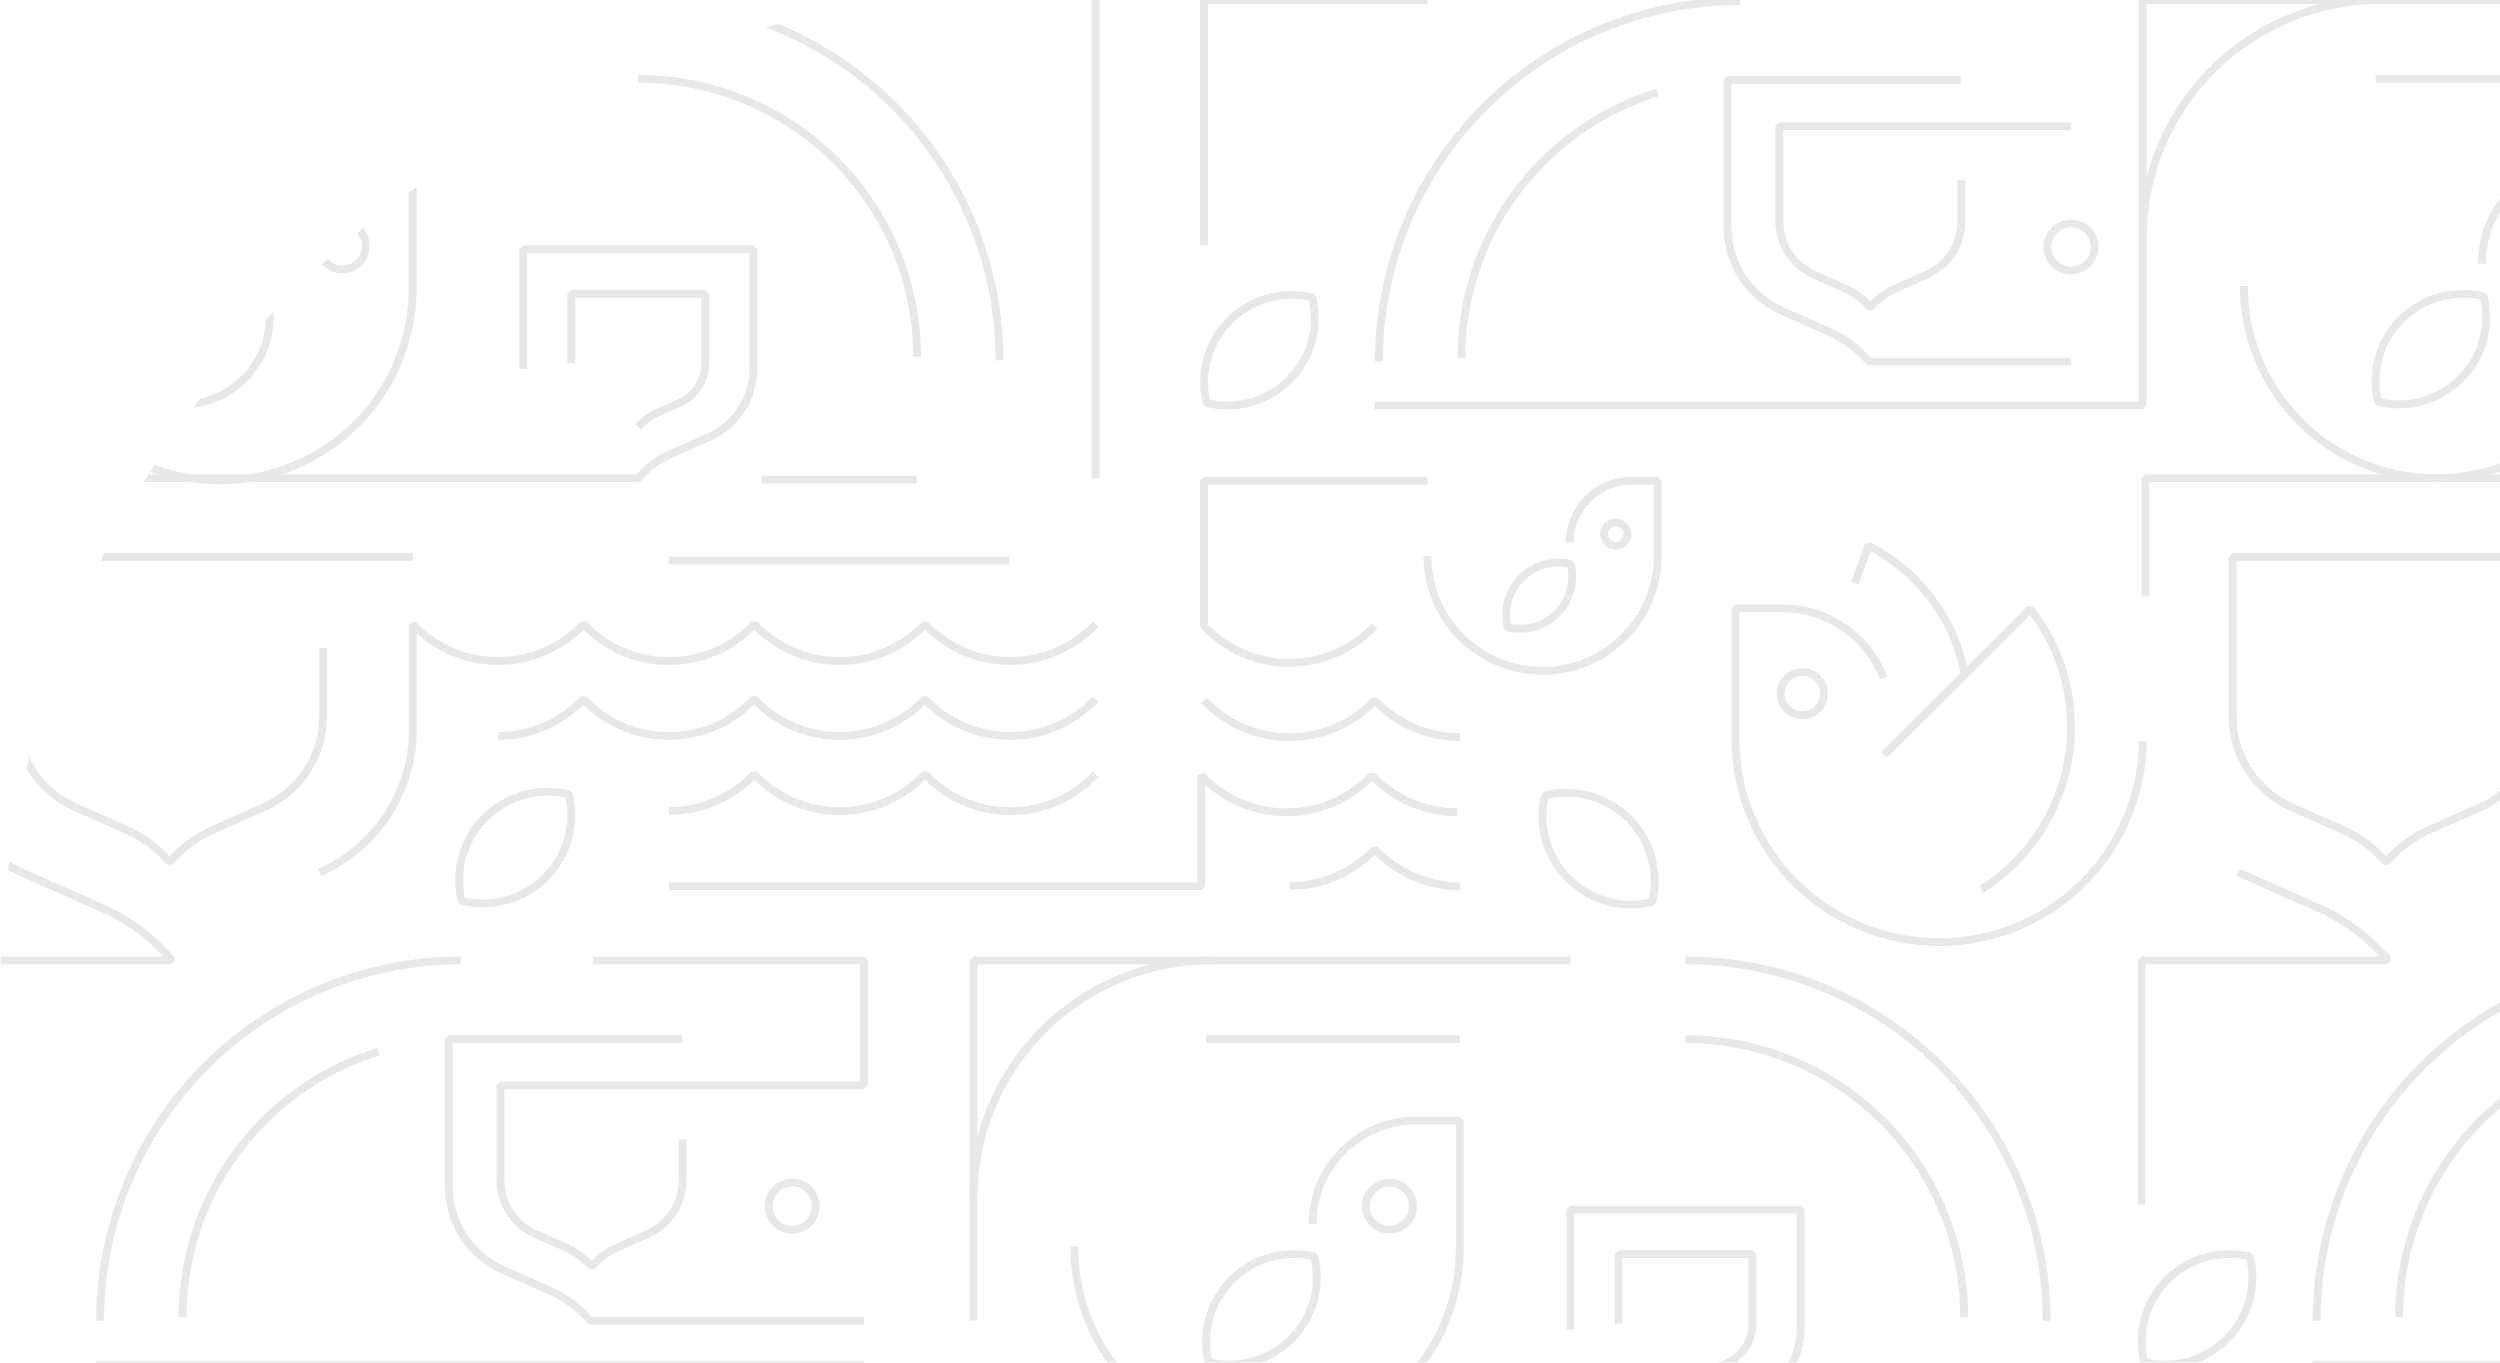 <svg width="477" height="260" viewBox="0 0 477 260" fill="none" xmlns="http://www.w3.org/2000/svg">
<g opacity="0.1">
<g clip-path="url(#clip0_6_45)">
<path d="M413.512 244.177C411.485 246.201 410.017 248.714 409.248 251.47C408.479 254.227 408.436 257.135 409.123 259.913C411.91 260.588 414.824 260.535 417.585 259.759C420.345 258.984 422.859 257.512 424.884 255.486C426.909 253.46 428.376 250.948 429.145 248.192C429.913 245.435 429.957 242.528 429.272 239.75C426.485 239.074 423.571 239.127 420.81 239.902C418.05 240.678 415.536 242.15 413.512 244.177V244.177Z" stroke="#19191B" stroke-width="1.5" stroke-linejoin="bevel"/>
<path d="M442.01 251.984C442.01 242.956 443.793 234.016 447.256 225.676C450.719 217.335 455.796 209.757 462.195 203.373C468.595 196.99 476.192 191.926 484.553 188.472C492.914 185.017 501.876 183.24 510.925 183.24" stroke="#19191B" stroke-width="1.5" stroke-linejoin="bevel"/>
<path d="M587.767 260.385H441.216" stroke="#19191B" stroke-width="1.5" stroke-linejoin="bevel"/>
<path d="M484.558 123.629V136.717C484.558 140.371 483.496 143.946 481.501 147.011C479.507 150.076 476.664 152.498 473.319 153.985L463.503 158.335C460.329 159.742 457.514 161.845 455.267 164.487C453.02 161.845 450.205 159.743 447.032 158.335L437.211 153.985C433.866 152.497 431.025 150.075 429.032 147.01C427.038 143.946 425.977 140.37 425.977 136.717V106.27H501.611" stroke="#19191B" stroke-width="1.5" stroke-linejoin="bevel"/>
<path d="M458.13 60.947C456.103 62.971 454.634 65.483 453.866 68.24C453.097 70.996 453.054 73.904 453.741 76.683C456.526 77.357 459.438 77.305 462.196 76.531C464.955 75.757 467.467 74.288 469.492 72.265C471.516 70.241 472.984 67.732 473.754 64.979C474.525 62.225 474.571 59.32 473.89 56.544C471.105 55.863 468.192 55.911 465.431 56.682C462.67 57.454 460.156 58.922 458.13 60.947V60.947Z" stroke="#19191B" stroke-width="1.5" stroke-linejoin="bevel"/>
<path d="M454.257 0C448.294 -1.35458e-07 442.389 1.172 436.879 3.449C431.37 5.726 426.364 9.063 422.148 13.27C417.932 17.477 414.588 22.471 412.306 27.968C410.025 33.464 408.852 39.355 408.853 45.304" stroke="#19191B" stroke-width="1.5" stroke-linejoin="bevel"/>
<path d="M501.649 15.045H453.255" stroke="#19191B" stroke-width="1.5" stroke-linejoin="bevel"/>
<path d="M269.605 230.139C269.606 231.028 269.343 231.896 268.849 232.635C268.354 233.375 267.651 233.951 266.829 234.291C266.006 234.632 265.101 234.721 264.227 234.548C263.354 234.375 262.552 233.947 261.922 233.319C261.292 232.691 260.863 231.89 260.69 231.019C260.516 230.147 260.606 229.244 260.947 228.424C261.288 227.603 261.866 226.902 262.607 226.409C263.348 225.916 264.219 225.653 265.109 225.654C266.302 225.654 267.445 226.127 268.288 226.968C269.131 227.809 269.605 228.95 269.605 230.139V230.139Z" stroke="#19191B" stroke-width="1.5" stroke-linejoin="bevel"/>
<path d="M155.664 230.139C155.665 231.027 155.401 231.896 154.907 232.635C154.413 233.374 153.711 233.95 152.889 234.291C152.066 234.631 151.161 234.721 150.288 234.548C149.414 234.375 148.612 233.948 147.982 233.321C147.352 232.693 146.923 231.893 146.749 231.022C146.575 230.151 146.664 229.248 147.004 228.427C147.345 227.606 147.922 226.905 148.662 226.411C149.402 225.918 150.273 225.654 151.163 225.654C152.356 225.654 153.5 226.127 154.344 226.968C155.188 227.809 155.662 228.949 155.664 230.139V230.139Z" stroke="#19191B" stroke-width="1.5" stroke-linejoin="bevel"/>
<path d="M308.811 252.564V239.283H334.357V252.564C334.357 254.158 333.895 255.719 333.024 257.056C332.154 258.393 330.914 259.45 329.454 260.099L325.171 262.003C323.79 262.618 322.565 263.534 321.586 264.685" stroke="#19191B" stroke-width="1.5" stroke-linejoin="bevel"/>
<path d="M235.01 244.177C232.984 246.202 231.515 248.714 230.746 251.471C229.977 254.227 229.934 257.135 230.621 259.913C233.408 260.588 236.322 260.535 239.083 259.76C241.844 258.985 244.357 257.513 246.382 255.487C248.407 253.461 249.874 250.948 250.643 248.192C251.411 245.436 251.455 242.528 250.77 239.75C247.983 239.074 245.069 239.127 242.308 239.902C239.548 240.678 237.034 242.15 235.01 244.177V244.177Z" stroke="#19191B" stroke-width="1.5" stroke-linejoin="bevel"/>
<path d="M-9.401 244.177C-11.427 246.202 -12.895 248.714 -13.664 251.471C-14.433 254.227 -14.476 257.135 -13.79 259.913C-11.003 260.588 -8.089 260.535 -5.328 259.759C-2.568 258.984 -0.054 257.512 1.971 255.486C3.996 253.46 5.463 250.948 6.232 248.192C7 245.435 7.044 242.528 6.359 239.75C3.572 239.074 0.658 239.127 -2.103 239.902C-4.863 240.678 -7.377 242.15 -9.401 244.177V244.177Z" stroke="#19191B" stroke-width="1.5" stroke-linejoin="bevel"/>
<path d="M374.767 251.311C374.762 237.242 369.156 223.75 359.181 213.804C349.207 203.857 335.681 198.27 321.577 198.27" stroke="#19191B" stroke-width="1.5" stroke-linejoin="bevel"/>
<path d="M19.107 251.984C19.107 242.956 20.889 234.016 24.353 225.676C27.816 217.335 32.892 209.757 39.292 203.373C45.691 196.99 53.288 191.926 61.65 188.472C70.011 185.017 78.972 183.24 88.022 183.24" stroke="#19191B" stroke-width="1.5" stroke-linejoin="bevel"/>
<path d="M231.146 183.24C219.104 183.24 207.555 188.012 199.04 196.507C190.525 205.001 185.741 216.522 185.741 228.534" stroke="#19191B" stroke-width="1.5" stroke-linejoin="bevel"/>
<path d="M164.862 260.385H18.311" stroke="#19191B" stroke-width="1.5" stroke-linejoin="bevel"/>
<path d="M130.11 198.27H85.621V226.354C85.618 229.727 86.595 233.03 88.436 235.861C90.276 238.691 92.899 240.929 95.989 242.302L105.048 246.328C107.97 247.628 110.562 249.567 112.63 252.002H164.855" stroke="#19191B" stroke-width="1.5" stroke-linejoin="bevel"/>
<path d="M399.643 47.125C399.643 48.013 399.379 48.881 398.884 49.619C398.39 50.357 397.687 50.933 396.865 51.273C396.042 51.612 395.137 51.701 394.264 51.528C393.391 51.355 392.589 50.927 391.96 50.299C391.33 49.671 390.902 48.871 390.728 48.001C390.554 47.13 390.643 46.227 390.984 45.406C391.325 44.586 391.902 43.885 392.642 43.391C393.382 42.898 394.252 42.635 395.142 42.635C396.336 42.635 397.481 43.108 398.325 43.95C399.169 44.792 399.643 45.934 399.643 47.125Z" stroke="#19191B" stroke-width="1.5" stroke-linejoin="bevel"/>
<path d="M299.283 167.676C301.336 169.719 303.883 171.2 306.678 171.975C309.473 172.75 312.421 172.792 315.236 172.098C315.923 169.285 315.872 166.343 315.088 163.556C314.303 160.769 312.812 158.231 310.757 156.187C308.703 154.142 306.155 152.66 303.359 151.884C300.564 151.108 297.615 151.064 294.797 151.756C294.108 154.57 294.159 157.514 294.945 160.303C295.731 163.092 297.225 165.631 299.283 167.676V167.676Z" stroke="#19191B" stroke-width="1.5" stroke-linejoin="bevel"/>
<path d="M234.596 61.167C232.575 63.196 231.112 65.709 230.349 68.465C229.585 71.222 229.546 74.128 230.236 76.903C233.023 77.579 235.937 77.526 238.698 76.751C241.458 75.976 243.972 74.504 245.997 72.478C248.021 70.451 249.488 67.939 250.256 65.182C251.024 62.426 251.067 59.518 250.38 56.74C247.59 56.059 244.671 56.109 241.905 56.884C239.14 57.66 236.622 59.135 234.596 61.167V61.167Z" stroke="#19191B" stroke-width="1.5" stroke-linejoin="bevel"/>
<path d="M229.721 133.625C230.04 133.954 230.365 134.273 230.69 134.592C232.827 136.601 235.34 138.17 238.086 139.209C240.832 140.248 243.756 140.736 246.691 140.647C249.627 140.557 252.515 139.89 255.192 138.686C257.869 137.481 260.281 135.761 262.291 133.625C262.606 133.954 262.931 134.273 263.26 134.592C267.416 138.474 272.895 140.635 278.589 140.638" stroke="#19191B" stroke-width="1.5" stroke-linejoin="bevel"/>
<path d="M339.773 132.338C339.772 133.154 340.014 133.952 340.467 134.63C340.921 135.309 341.566 135.838 342.322 136.151C343.077 136.464 343.908 136.546 344.71 136.387C345.512 136.228 346.249 135.835 346.827 135.258C347.406 134.681 347.799 133.946 347.959 133.146C348.118 132.346 348.036 131.517 347.722 130.763C347.409 130.01 346.879 129.366 346.198 128.913C345.518 128.461 344.718 128.22 343.9 128.221C342.806 128.222 341.757 128.656 340.983 129.428C340.209 130.2 339.774 131.247 339.773 132.338Z" stroke="#19191B" stroke-width="1.5" stroke-linejoin="bevel"/>
<path d="M353.879 111.255L356.466 104.107C361.223 106.513 365.359 109.982 368.553 114.244C371.746 118.506 373.91 123.445 374.875 128.678" stroke="#19191B" stroke-width="1.5" stroke-linejoin="bevel"/>
<path d="M263.094 68.971C263.094 59.943 264.876 51.003 268.338 42.663C271.801 34.322 276.877 26.743 283.276 20.359C289.675 13.975 297.272 8.911 305.633 5.456C313.994 2.001 322.955 0.223 332.005 0.223" stroke="#19191B" stroke-width="1.5" stroke-linejoin="bevel"/>
<path d="M246.005 169.085C249.057 169.074 252.074 168.445 254.875 167.236C257.675 166.027 260.2 164.264 262.298 162.053C262.613 162.381 262.942 162.7 263.267 163.019C267.413 166.907 272.885 169.078 278.576 169.094" stroke="#19191B" stroke-width="1.5" stroke-linejoin="bevel"/>
<path d="M290.279 110.279C289.067 111.489 288.189 112.991 287.73 114.638C287.271 116.286 287.246 118.024 287.658 119.684C289.323 120.086 291.065 120.054 292.714 119.59C294.364 119.126 295.865 118.246 297.075 117.035C298.285 115.824 299.161 114.322 299.62 112.675C300.08 111.028 300.106 109.291 299.697 107.631C298.031 107.227 296.289 107.259 294.639 107.723C292.99 108.186 291.488 109.067 290.279 110.279V110.279Z" stroke="#19191B" stroke-width="1.5" stroke-linejoin="bevel"/>
<path d="M310.501 101.89C310.501 102.329 310.37 102.758 310.126 103.123C309.882 103.487 309.534 103.772 309.128 103.94C308.722 104.108 308.275 104.151 307.843 104.066C307.412 103.98 307.016 103.769 306.705 103.459C306.394 103.149 306.182 102.753 306.096 102.323C306.01 101.893 306.054 101.447 306.223 101.041C306.391 100.636 306.676 100.289 307.042 100.046C307.407 99.802 307.837 99.672 308.277 99.672C308.867 99.672 309.432 99.906 309.85 100.322C310.267 100.738 310.501 101.302 310.501 101.89V101.89Z" stroke="#19191B" stroke-width="1.5" stroke-linejoin="bevel"/>
<path d="M374.096 15.26H329.608V43.344C329.604 46.718 330.582 50.02 332.422 52.851C334.262 55.682 336.886 57.919 339.975 59.292L349.035 63.318C351.957 64.618 354.548 66.557 356.617 68.992H395.141" stroke="#19191B" stroke-width="1.5" stroke-linejoin="bevel"/>
<path d="M278.546 198.27H230.152" stroke="#19191B" stroke-width="1.5" stroke-linejoin="bevel"/>
<path d="M69.805 46.91C69.805 47.798 69.541 48.666 69.046 49.405C68.552 50.143 67.849 50.718 67.026 51.058C66.203 51.398 65.298 51.486 64.425 51.313C63.552 51.139 62.75 50.711 62.12 50.083C61.491 49.454 61.063 48.654 60.89 47.783C60.717 46.911 60.807 46.008 61.148 45.188C61.489 44.368 62.067 43.667 62.808 43.174C63.548 42.681 64.419 42.419 65.309 42.42C65.9 42.42 66.485 42.536 67.031 42.762C67.577 42.987 68.073 43.318 68.49 43.735C68.908 44.152 69.239 44.647 69.465 45.192C69.69 45.737 69.806 46.32 69.805 46.91Z" stroke="#19191B" stroke-width="1.5" stroke-linejoin="bevel"/>
<path d="M109.002 69.337V56.06H134.548V69.341C134.548 70.935 134.085 72.495 133.215 73.831C132.345 75.167 131.105 76.223 129.645 76.871L125.362 78.775C123.98 79.39 122.754 80.309 121.777 81.462" stroke="#19191B" stroke-width="1.5" stroke-linejoin="bevel"/>
<path d="M61.645 123.629V136.717C61.645 140.371 60.583 143.946 58.589 147.011C56.594 150.076 53.752 152.498 50.406 153.985L40.59 158.335C37.416 159.742 34.601 161.845 32.355 164.487C30.108 161.845 27.293 159.742 24.119 158.335L14.303 153.985C10.957 152.498 8.115 150.076 6.121 147.011C4.126 143.946 3.064 140.371 3.064 136.717V106.27H78.737" stroke="#19191B" stroke-width="1.5" stroke-linejoin="bevel"/>
<path d="M104.04 167.456C101.987 169.499 99.44 170.98 96.645 171.756C93.851 172.531 90.903 172.575 88.087 171.883C87.401 169.071 87.454 166.131 88.239 163.345C89.025 160.559 90.516 158.023 92.571 155.98C94.625 153.937 97.172 152.456 99.967 151.681C102.762 150.906 105.71 150.863 108.526 151.556C109.212 154.367 109.16 157.307 108.374 160.093C107.588 162.878 106.095 165.414 104.04 167.456V167.456Z" stroke="#19191B" stroke-width="1.5" stroke-linejoin="bevel"/>
<path d="M35.219 60.947C33.192 62.971 31.723 65.483 30.954 68.24C30.186 70.996 30.143 73.904 30.83 76.683C33.615 77.357 36.526 77.305 39.285 76.531C42.044 75.757 44.556 74.288 46.581 72.265C48.605 70.241 50.073 67.732 50.843 64.979C51.614 62.225 51.66 59.32 50.979 56.544C48.194 55.863 45.281 55.911 42.52 56.682C39.759 57.454 37.245 58.922 35.219 60.947Z" stroke="#19191B" stroke-width="1.5" stroke-linejoin="bevel"/>
<path d="M95.034 140.44C98.086 140.426 101.103 139.794 103.903 138.582C106.703 137.37 109.227 135.603 111.322 133.389C111.637 133.717 111.966 134.036 112.291 134.355C114.426 136.366 116.939 137.937 119.685 138.977C122.43 140.017 125.355 140.506 128.29 140.416C131.226 140.326 134.114 139.659 136.791 138.453C139.468 137.247 141.879 135.526 143.887 133.389C144.207 133.717 144.532 134.036 144.856 134.355C146.993 136.366 149.506 137.936 152.252 138.975C154.998 140.015 157.923 140.504 160.858 140.414C163.794 140.325 166.683 139.658 169.36 138.452C172.037 137.247 174.449 135.526 176.458 133.389C176.781 133.711 177.104 134.033 177.427 134.355C179.564 136.366 182.077 137.936 184.823 138.975C187.569 140.015 190.493 140.504 193.429 140.414C196.365 140.325 199.254 139.658 201.931 138.452C204.607 137.247 207.02 135.526 209.029 133.389" stroke="#19191B" stroke-width="1.5" stroke-linejoin="bevel"/>
<path d="M145.323 91.523H174.977" stroke="#19191B" stroke-width="1.5" stroke-linejoin="bevel"/>
<path d="M127.604 106.932H192.566" stroke="#19191B" stroke-width="1.5" stroke-linejoin="bevel"/>
<path d="M31.345 0C19.303 0 7.754 4.772 -0.761 13.266C-9.276 21.761 -14.059 33.281 -14.059 45.294" stroke="#19191B" stroke-width="1.5" stroke-linejoin="bevel"/>
<path d="M78.737 15.045H30.344" stroke="#19191B" stroke-width="1.5" stroke-linejoin="bevel"/>
<path d="M457.742 251.314C457.743 239.996 461.371 228.975 468.095 219.859C474.819 210.743 484.287 204.009 495.119 200.641" stroke="#19191B" stroke-width="1.5" stroke-linejoin="bevel"/>
<path d="M473.539 50.303C473.538 45.18 475.534 40.257 479.105 36.575C482.676 32.893 487.542 30.74 492.675 30.57H501.642V54.575C501.642 64.302 497.769 73.629 490.875 80.507C483.981 87.384 474.631 91.248 464.881 91.248C455.131 91.248 445.781 87.384 438.887 80.507C431.993 73.629 428.12 64.302 428.12 54.575" stroke="#19191B" stroke-width="1.5" stroke-linejoin="bevel"/>
<path d="M427.071 166.457L442.55 173.334C447.544 175.553 451.972 178.866 455.505 183.029L455.442 183.242H408.637V229.807" stroke="#19191B" stroke-width="1.5" stroke-linejoin="bevel"/>
<path d="M250.43 233.533C250.429 228.411 252.425 223.489 255.995 219.808C259.565 216.127 264.429 213.974 269.561 213.805H278.529V237.81C278.584 242.661 277.675 247.475 275.853 251.972C274.03 256.47 271.332 260.563 267.913 264.013C264.494 267.463 260.423 270.202 255.935 272.071C251.447 273.94 246.633 274.903 241.77 274.903C236.907 274.903 232.092 273.94 227.604 272.071C223.117 270.202 219.046 267.463 215.627 264.013C212.208 260.563 209.509 256.47 207.687 251.972C205.865 247.475 204.955 242.661 205.011 237.81" stroke="#19191B" stroke-width="1.5" stroke-linejoin="bevel"/>
<path d="M185.741 251.984V183.24H299.62" stroke="#19191B" stroke-width="1.5" stroke-linejoin="bevel"/>
<path d="M299.62 253.629V230.789H343.551V253.629C343.552 256.371 342.755 259.055 341.258 261.355C339.761 263.654 337.628 265.472 335.117 266.587L327.753 269.863C325.374 270.918 323.266 272.496 321.586 274.479H186.25V322.465C186.25 328.225 187.923 333.861 191.068 338.692C194.212 343.523 198.693 347.341 203.967 349.684L219.426 356.561C224.421 358.779 228.849 362.093 232.381 366.256C235.913 362.093 240.341 358.779 245.336 356.561L260.838 349.684C266.108 347.337 270.583 343.517 273.723 338.686C276.863 333.856 278.533 328.222 278.531 322.465V302.316C278.851 302.645 279.175 302.964 279.5 303.283C281.637 305.292 284.151 306.861 286.897 307.9C289.642 308.939 292.567 309.428 295.502 309.338C298.437 309.248 301.326 308.582 304.003 307.377C306.68 306.172 309.092 304.452 311.102 302.316C311.417 302.645 311.746 302.964 312.071 303.283C314.207 305.292 316.721 306.861 319.466 307.9C322.211 308.939 325.135 309.427 328.07 309.338C331.005 309.248 333.893 308.581 336.57 307.377C339.246 306.172 341.658 304.452 343.668 302.316C343.987 302.645 344.312 302.964 344.637 303.283C346.774 305.292 349.287 306.861 352.033 307.9C354.779 308.939 357.703 309.428 360.638 309.338C363.574 309.248 366.462 308.582 369.139 307.377C371.816 306.172 374.228 304.452 376.238 302.316C376.553 302.645 376.883 302.964 377.207 303.283C381.49 307.313 387.196 309.492 393.082 309.346C398.968 309.199 404.558 306.739 408.634 302.5C408.935 302.814 409.25 303.119 409.569 303.413C411.706 305.422 414.219 306.991 416.965 308.03C419.71 309.069 422.634 309.558 425.569 309.468C428.504 309.378 431.392 308.712 434.069 307.507C436.745 306.302 439.157 304.583 441.166 302.447" stroke="#19191B" stroke-width="1.5" stroke-linejoin="bevel"/>
<path d="M390.488 251.984C390.488 233.752 383.228 216.267 370.304 203.375C357.381 190.483 339.854 183.24 321.577 183.24" stroke="#19191B" stroke-width="1.5" stroke-linejoin="bevel"/>
<path d="M34.839 251.314C34.84 239.996 38.467 228.975 45.191 219.859C51.915 210.743 61.384 204.009 72.215 200.641" stroke="#19191B" stroke-width="1.5" stroke-linejoin="bevel"/>
<path d="M130.248 217.399V225.18C130.247 227.351 129.616 229.475 128.431 231.296C127.247 233.116 125.559 234.556 123.572 235.441L117.758 238.031C115.864 238.863 114.182 240.112 112.841 241.685C111.519 240.122 109.864 238.874 107.996 238.031L102.159 235.441C100.172 234.556 98.484 233.116 97.299 231.296C96.115 229.475 95.484 227.351 95.483 225.18V207.091H164.853V183.24H113.112" stroke="#19191B" stroke-width="1.5" stroke-linejoin="bevel"/>
<path d="M359.435 129.329C357.947 125.524 355.373 122.238 352.032 119.879C348.691 117.519 344.729 116.189 340.638 116.053H331.137V141.43C331.252 151.636 335.396 161.385 342.67 168.561C349.945 175.738 359.763 179.762 369.994 179.762C380.225 179.762 390.043 175.738 397.318 168.561C404.592 161.385 408.736 151.636 408.85 141.43" stroke="#19191B" stroke-width="1.5" stroke-linejoin="bevel"/>
<path d="M359.437 144.099L387.4 116.203C390.551 120.239 392.821 124.887 394.063 129.85C395.305 134.812 395.493 139.979 394.613 145.019C393.734 150.058 391.807 154.858 388.957 159.11C386.107 163.362 382.397 166.972 378.065 169.708" stroke="#19191B" stroke-width="1.5" stroke-linejoin="bevel"/>
<path d="M278.826 68.32C278.827 57.002 282.453 45.982 289.176 36.866C295.899 27.75 305.367 21.016 316.197 17.646" stroke="#19191B" stroke-width="1.5" stroke-linejoin="bevel"/>
<path d="M262.299 77.37H408.85V0.01H503.403" stroke="#19191B" stroke-width="1.5" stroke-linejoin="bevel"/>
<path d="M299.496 103.527C299.495 100.465 300.687 97.523 302.821 95.322C304.954 93.121 307.862 91.835 310.93 91.734H316.293V106.078C316.293 108.957 315.725 111.807 314.62 114.466C313.516 117.125 311.898 119.541 309.858 121.576C307.818 123.612 305.396 125.226 302.73 126.327C300.064 127.429 297.208 127.996 294.322 127.996C291.437 127.996 288.58 127.429 285.915 126.327C283.249 125.226 280.827 123.612 278.787 121.576C276.747 119.541 275.128 117.125 274.024 114.466C272.92 111.807 272.352 108.957 272.352 106.078" stroke="#19191B" stroke-width="1.5" stroke-linejoin="bevel"/>
<path d="M272.354 91.734H229.721V119.437C230.04 119.765 230.365 120.084 230.69 120.403C232.827 122.412 235.34 123.982 238.086 125.021C240.832 126.06 243.756 126.548 246.691 126.458C249.627 126.369 252.515 125.702 255.192 124.497C257.869 123.292 260.281 121.573 262.291 119.437" stroke="#19191B" stroke-width="1.5" stroke-linejoin="bevel"/>
<path d="M272.349 0.01H229.721V46.792" stroke="#19191B" stroke-width="1.5" stroke-linejoin="bevel"/>
<path d="M374.238 34.385V42.166C374.238 44.337 373.607 46.461 372.421 48.281C371.235 50.102 369.546 51.54 367.557 52.421L361.743 55.017C359.86 55.852 358.191 57.101 356.86 58.67C355.529 57.101 353.86 55.852 351.977 55.017L346.163 52.421C344.176 51.538 342.487 50.1 341.303 48.28C340.118 46.46 339.487 44.336 339.487 42.166V24.076H395.201" stroke="#19191B" stroke-width="1.5" stroke-linejoin="bevel"/>
<path d="M50.637 50.303C50.637 45.181 52.633 40.259 56.202 36.577C59.772 32.895 64.637 30.741 69.769 30.57H78.736V54.575C78.792 59.426 77.883 64.24 76.06 68.738C74.238 73.236 71.539 77.328 68.121 80.778C64.701 84.228 60.63 86.967 56.143 88.837C51.655 90.706 46.841 91.669 41.977 91.669C37.114 91.669 32.3 90.706 27.812 88.837C23.325 86.967 19.253 84.228 15.835 80.778C12.416 77.328 9.717 73.236 7.895 68.738C6.072 64.24 5.163 59.426 5.219 54.575" stroke="#19191B" stroke-width="1.5" stroke-linejoin="bevel"/>
<path d="M-14.058 68.758V0.01H80.495" stroke="#19191B" stroke-width="1.5" stroke-linejoin="bevel"/>
<path d="M99.812 70.406V47.56H143.748V70.406C143.748 73.148 142.952 75.831 141.455 78.13C139.958 80.43 137.825 82.247 135.314 83.363L127.95 86.635C125.573 87.691 123.465 89.269 121.783 91.25H-13.558V139.236C-13.558 144.996 -11.884 150.633 -8.74 155.463C-5.596 160.294 -1.115 164.112 4.159 166.455L19.662 173.333C24.657 175.551 29.085 178.865 32.617 183.027L32.554 183.24H-14.275V229.805" stroke="#19191B" stroke-width="1.5" stroke-linejoin="bevel"/>
<path d="M209.051 119.09C207.042 121.227 204.63 122.948 201.953 124.153C199.276 125.359 196.387 126.026 193.452 126.116C190.516 126.205 187.591 125.716 184.845 124.677C182.1 123.637 179.586 122.067 177.45 120.056C177.127 119.734 176.804 119.412 176.481 119.09C174.472 121.227 172.06 122.948 169.383 124.153C166.706 125.359 163.817 126.026 160.881 126.116C157.945 126.205 155.021 125.716 152.275 124.677C149.529 123.637 147.016 122.067 144.879 120.056C144.545 119.747 144.22 119.428 143.91 119.09C141.902 121.227 139.49 122.949 136.814 124.154C134.137 125.36 131.248 126.027 128.313 126.117C125.377 126.207 122.453 125.718 119.707 124.678C116.962 123.638 114.449 122.067 112.313 120.056C111.979 119.747 111.65 119.428 111.344 119.09C109.335 121.227 106.923 122.948 104.246 124.153C101.569 125.359 98.68 126.026 95.745 126.116C92.809 126.205 89.884 125.716 87.138 124.677C84.392 123.637 81.879 122.067 79.743 120.056C79.408 119.747 79.084 119.428 78.774 119.09V139.238C78.77 145.004 77.09 150.645 73.935 155.477C70.781 160.309 66.289 164.123 61.004 166.457" stroke="#19191B" stroke-width="1.5" stroke-linejoin="bevel"/>
<path d="M209.053 0.01V91.251" stroke="#19191B" stroke-width="1.5" stroke-linejoin="bevel"/>
<path d="M127.604 169.088H229.192V147.949C231.201 150.086 233.613 151.807 236.29 153.013C238.967 154.218 241.856 154.885 244.791 154.975C247.727 155.065 250.652 154.576 253.398 153.536C256.144 152.496 258.657 150.926 260.793 148.916C261.128 148.606 261.452 148.288 261.762 147.949C263.857 150.159 266.38 151.922 269.178 153.131C271.976 154.34 274.991 154.969 278.04 154.981" stroke="#19191B" stroke-width="1.5" stroke-linejoin="bevel"/>
<path d="M209.058 147.73C207.049 149.868 204.637 151.588 201.96 152.794C199.283 154 196.394 154.666 193.459 154.756C190.523 154.846 187.598 154.357 184.852 153.317C182.106 152.277 179.593 150.707 177.457 148.697C177.134 148.375 176.811 148.053 176.488 147.73C174.479 149.868 172.067 151.588 169.39 152.794C166.713 154 163.824 154.666 160.888 154.756C157.952 154.846 155.028 154.357 152.282 153.317C149.536 152.277 147.023 150.707 144.886 148.697C144.552 148.388 144.227 148.069 143.917 147.73C141.821 149.941 139.296 151.704 136.496 152.913C133.697 154.122 130.68 154.751 127.629 154.762" stroke="#19191B" stroke-width="1.5" stroke-linejoin="bevel"/>
<path d="M174.985 68.106C174.986 61.137 173.61 54.237 170.938 47.799C168.265 41.361 164.347 35.512 159.408 30.585C154.468 25.657 148.605 21.749 142.151 19.083C135.697 16.416 128.781 15.044 121.796 15.045" stroke="#19191B" stroke-width="1.5" stroke-linejoin="bevel"/>
<path d="M190.706 68.758C190.708 59.729 188.927 50.788 185.465 42.447C182.002 34.105 176.927 26.525 170.528 20.14C164.129 13.755 156.531 8.69 148.17 5.234C139.808 1.779 130.846 -2.00815e-07 121.796 0" stroke="#19191B" stroke-width="1.5" stroke-linejoin="bevel"/>
<path d="M409.337 113.656V91.25H544.697C546.379 89.269 548.487 87.691 550.864 86.635L558.228 83.363C560.739 82.247 562.872 80.43 564.369 78.13C565.866 75.831 566.662 73.148 566.663 70.406V47.56H522.726V70.406" stroke="#19191B" stroke-width="1.5" stroke-linejoin="bevel"/>
</g>
</g>
<defs>
<clipPath id="clip0_6_45">
<rect width="987" height="381" rx="190.5" fill="white"/>
</clipPath>
</defs>
</svg>
